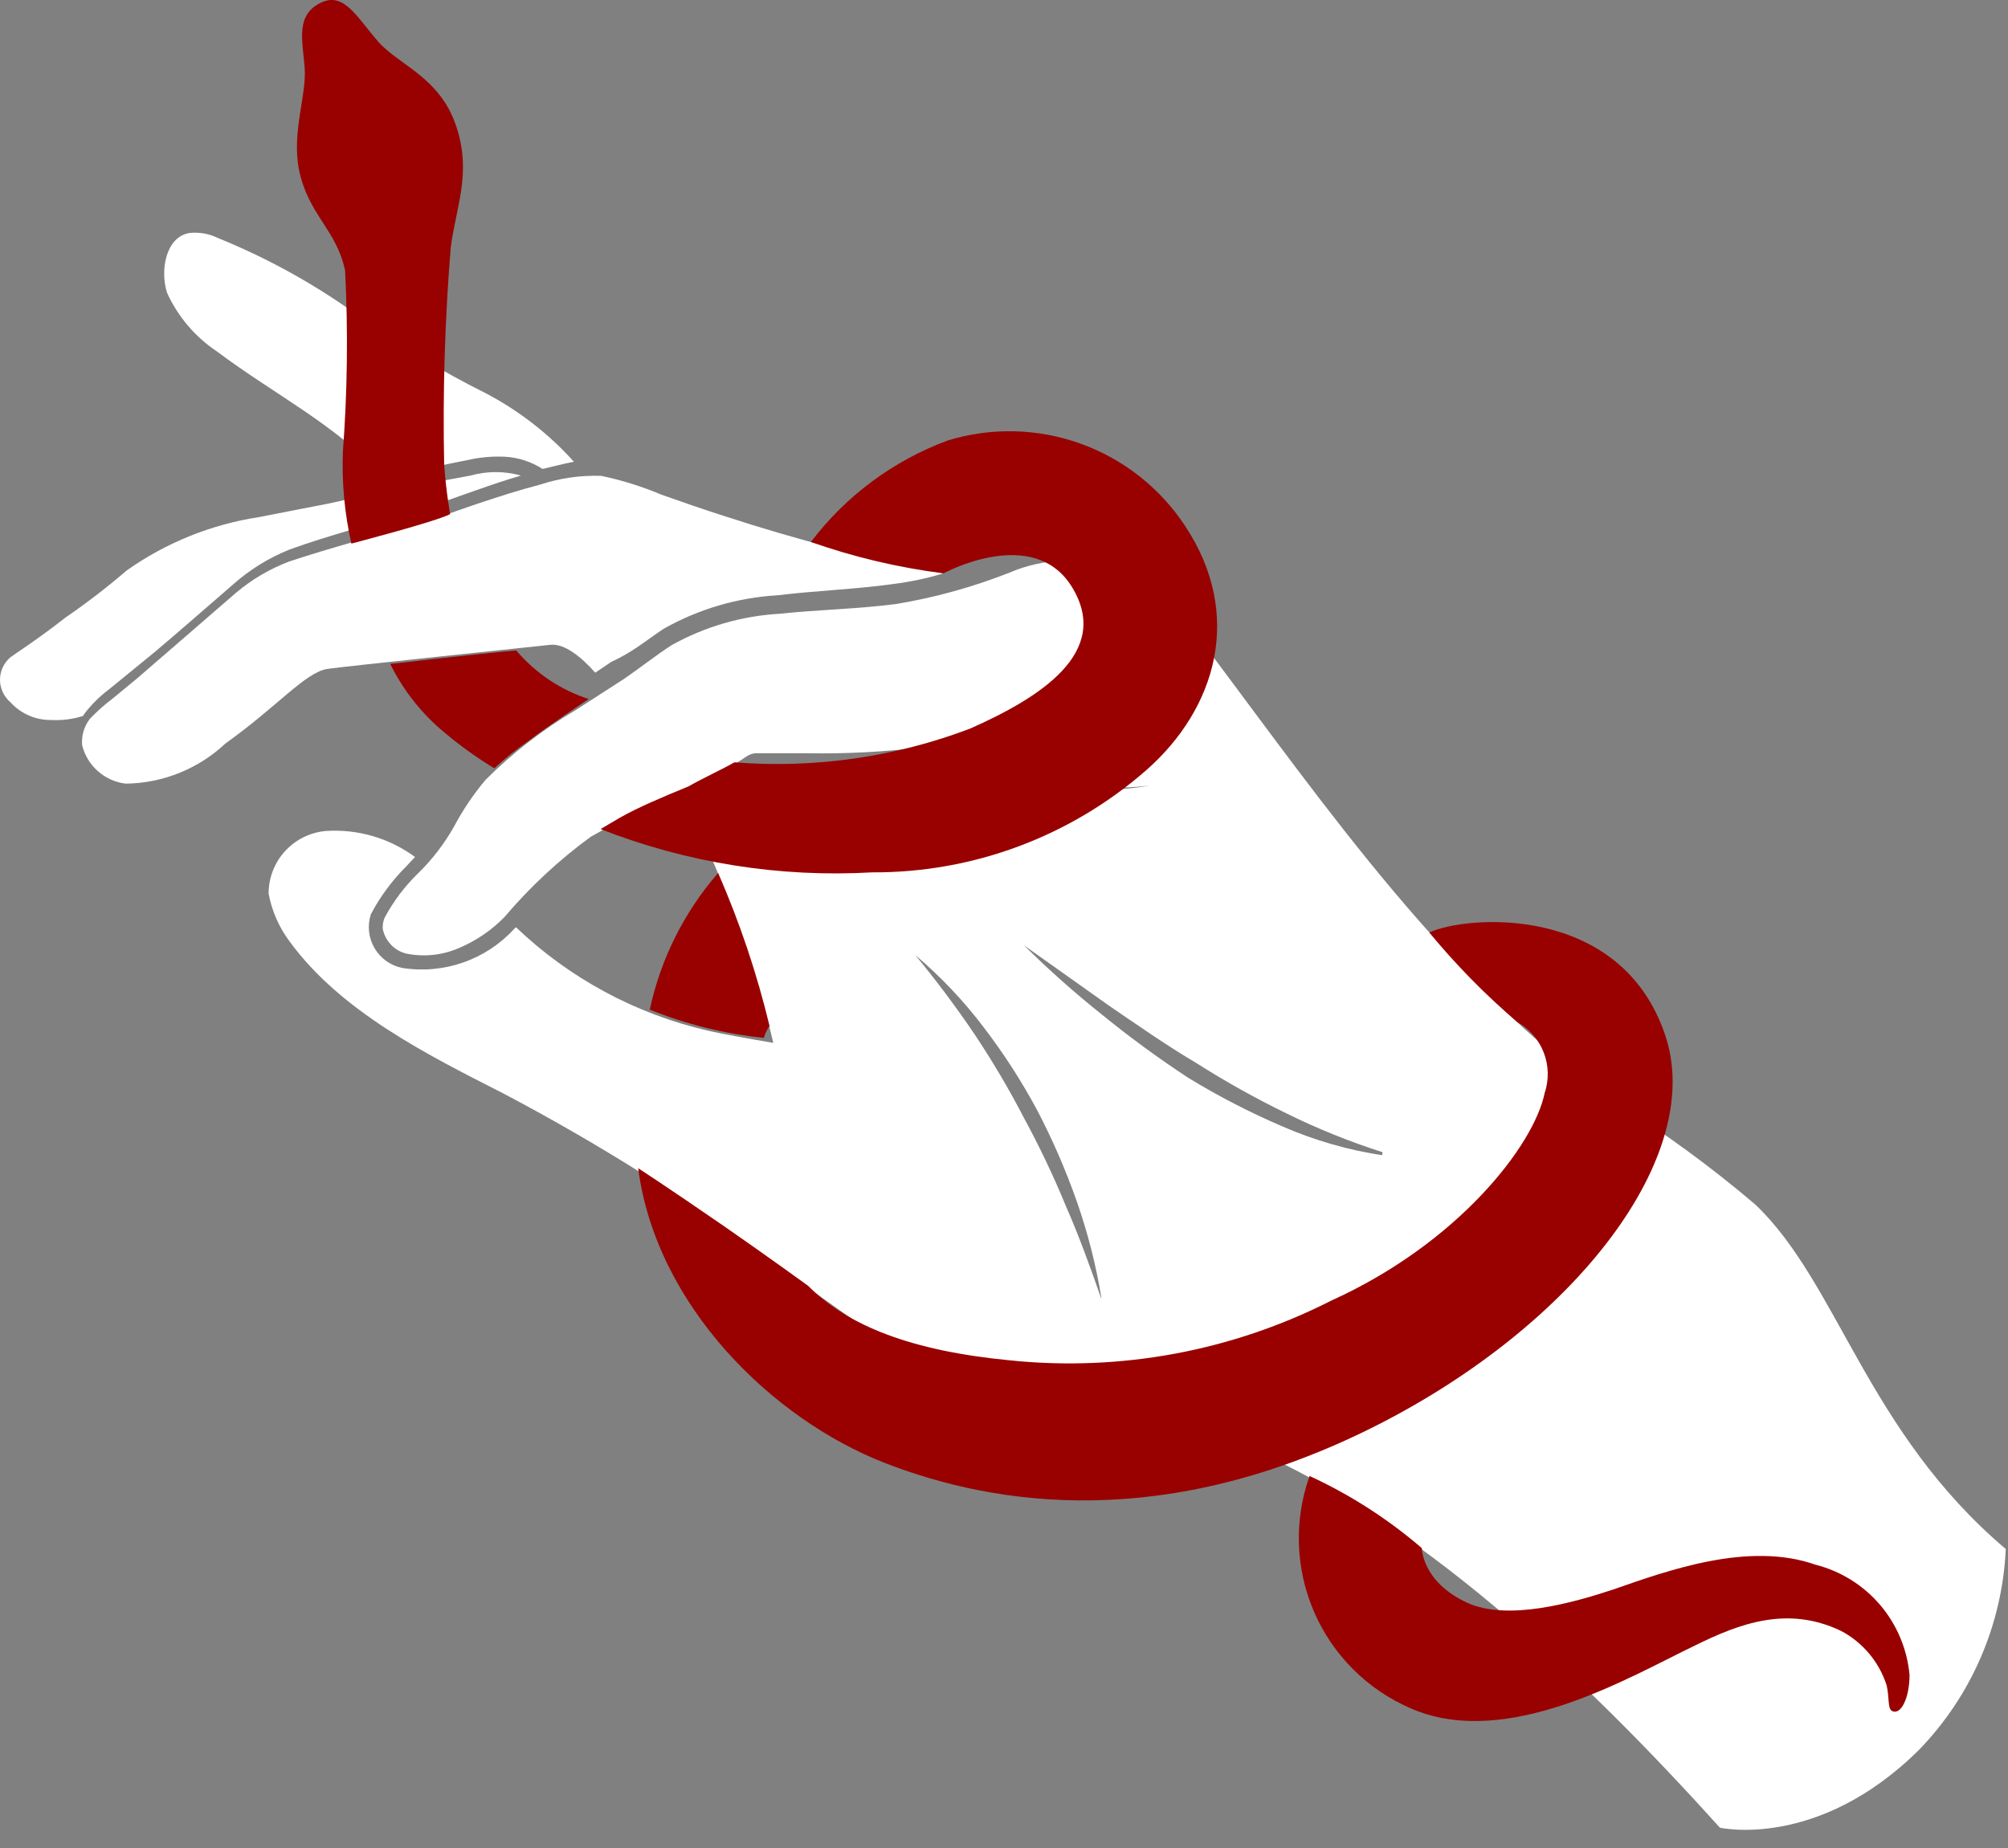 <svg width="88" height="81" viewBox="0 0 88 81" fill="none" xmlns="http://www.w3.org/2000/svg">
<rect x="0" y="0" width="88" height="81" fill="#808080" stroke="none"/>
<path d="M20.468 20.169C21.012 20.042 21.571 19.991 22.13 20.018C22.716 20.051 23.284 20.236 23.778 20.554C24.245 20.444 24.712 20.321 25.152 20.238C24.043 19.005 22.722 17.982 21.251 17.216C19.385 16.287 17.598 15.207 15.907 13.988C13.944 12.541 11.807 11.346 9.547 10.43C9.163 10.242 8.735 10.166 8.31 10.21C7.266 10.375 7.005 11.845 7.321 12.834C7.796 13.877 8.553 14.767 9.506 15.403C12.116 17.354 14.602 18.535 16.827 20.898L17.363 20.774C18.393 20.595 19.424 20.376 20.468 20.169Z" fill="white"/>
<path d="M29.081 27.56C30.613 26.694 32.324 26.191 34.081 26.09C35.784 25.884 37.488 25.829 39.15 25.596C39.894 25.502 40.63 25.346 41.348 25.128C38.095 24.484 34.884 23.644 31.732 22.615C30.825 22.326 29.919 22.01 28.985 21.68C28.134 21.321 27.251 21.045 26.347 20.856C25.439 20.826 24.532 20.956 23.668 21.241C22.762 21.474 21.869 21.763 20.921 22.079C19.973 22.395 19.149 22.725 18.174 22.986L15.426 23.769C14.52 24.03 13.599 24.304 12.679 24.607C11.828 24.929 11.039 25.393 10.344 25.98L6.044 29.703L4.945 30.61C4.587 30.879 4.251 31.178 3.942 31.502C3.686 31.83 3.564 32.242 3.599 32.656C3.707 33.099 3.948 33.498 4.29 33.8C4.631 34.101 5.056 34.292 5.508 34.346C7.133 34.328 8.692 33.7 9.877 32.588C12.184 30.939 13.366 29.483 14.341 29.318C15.083 29.208 23.504 28.329 24.122 28.261C24.74 28.192 25.495 28.81 26.086 29.483L26.8 29.002C27.693 28.604 28.339 28.055 29.081 27.56Z" fill="white"/>
<path d="M4.78 30.211L6.799 28.563C7.665 27.835 10.206 25.623 10.206 25.623C10.939 24.969 11.78 24.448 12.693 24.084C13.599 23.755 14.506 23.48 15.44 23.205L18.187 22.395C19.08 22.148 19.973 21.79 20.866 21.488C21.525 21.255 22.171 21.035 22.83 20.843C22.107 20.641 21.342 20.641 20.619 20.843L17.514 21.419C16.484 21.625 15.454 21.831 14.424 22.065L11.319 22.669C9.241 22.991 7.266 23.79 5.549 25.005C4.695 25.74 3.801 26.428 2.871 27.065C1.648 28.027 0.549 28.727 0.453 28.81C0.311 28.931 0.197 29.082 0.119 29.251C0.041 29.421 0 29.605 0 29.792C0 29.979 0.041 30.163 0.119 30.333C0.197 30.502 0.311 30.653 0.453 30.774C0.681 31.027 0.962 31.228 1.274 31.363C1.587 31.498 1.926 31.564 2.266 31.557C2.731 31.581 3.196 31.52 3.64 31.379C3.658 31.339 3.681 31.302 3.709 31.269C4.016 30.869 4.376 30.513 4.78 30.211Z" fill="white"/>
<path d="M87.902 67.891C81.803 62.727 80.553 56.229 76.913 52.781C74.977 51.137 72.925 49.636 70.772 48.289C63.437 43.096 58.203 35.5 52.804 28.302C51.795 26.933 50.502 25.799 49.013 24.977C47.464 24.4 45.75 24.444 44.233 25.101C42.628 25.732 40.961 26.193 39.26 26.475C37.543 26.695 35.826 26.722 34.163 26.901C32.505 26.995 30.889 27.465 29.438 28.274C28.751 28.714 28.064 29.263 27.364 29.744L25.235 31.118C23.792 31.968 22.463 32.998 21.278 34.181C20.751 34.809 20.29 35.49 19.905 36.214C19.476 36.978 18.939 37.677 18.311 38.288C17.729 38.855 17.238 39.508 16.855 40.225C16.791 40.377 16.763 40.542 16.773 40.706C16.806 40.877 16.871 41.04 16.965 41.187C17.152 41.487 17.447 41.703 17.789 41.791C18.564 41.953 19.37 41.871 20.097 41.558C20.856 41.241 21.543 40.774 22.116 40.184C23.229 38.872 24.492 37.697 25.88 36.681C27.372 35.831 28.914 35.069 30.496 34.401C31.254 34.05 31.985 33.642 32.68 33.178C32.797 33.091 32.934 33.035 33.078 33.014H33.435H34.095H35.372C37.061 33.044 38.751 32.956 40.428 32.752L41.046 32.656C41.177 32.626 41.313 32.626 41.444 32.656L41.774 32.752L42.969 33.22C43.756 33.526 44.558 33.792 45.373 34.016C47.003 34.495 48.714 34.636 50.401 34.428C48.713 34.727 46.981 34.666 45.318 34.25C44.482 34.054 43.657 33.815 42.845 33.535L41.65 33.123H41.362C41.285 33.107 41.205 33.107 41.128 33.123L40.496 33.247C38.805 33.542 37.089 33.68 35.372 33.659H34.095C33.73 33.618 33.361 33.651 33.01 33.755C32.296 34.244 31.543 34.672 30.757 35.033L30.111 35.335C31.773 38.632 33.041 42.113 33.889 45.706C32.803 45.528 31.54 45.294 31.018 45.171C27.859 44.443 24.955 42.877 22.611 40.638L22.528 40.72C21.915 41.386 21.146 41.89 20.29 42.187C19.434 42.484 18.519 42.566 17.624 42.423C17.373 42.372 17.135 42.268 16.926 42.119C16.717 41.969 16.543 41.777 16.413 41.556C16.283 41.334 16.202 41.087 16.174 40.832C16.146 40.577 16.172 40.319 16.251 40.074C16.665 39.288 17.198 38.57 17.83 37.945L18.188 37.56C17.062 36.733 15.68 36.329 14.286 36.42C13.599 36.479 12.959 36.794 12.493 37.303C12.027 37.812 11.77 38.478 11.772 39.168C11.916 39.935 12.236 40.66 12.707 41.283C14.932 44.319 18.668 46.201 22.02 47.904C26.226 50.117 30.254 52.652 34.067 55.487C38.381 58.509 40.606 60.419 45.057 61.669C47.269 62.301 51.046 61.971 54 63.152C61.967 66.339 69.577 73.675 75.374 80.104C75.374 80.104 79.66 81.093 84.097 76.697C86.398 74.325 87.752 71.193 87.902 67.891ZM48.258 56.902C47.777 55.528 47.282 54.155 46.719 52.877C46.175 51.554 45.561 50.261 44.878 49.003C44.22 47.732 43.49 46.498 42.694 45.308C41.897 44.127 41.032 42.973 40.112 41.86C41.223 42.8 42.227 43.859 43.106 45.02C43.992 46.176 44.782 47.403 45.469 48.687C46.141 49.977 46.72 51.312 47.2 52.685C47.679 54.057 48.038 55.468 48.271 56.902H48.258ZM60.621 50.638C59.092 50.411 57.6 49.981 56.184 49.361C54.761 48.751 53.383 48.039 52.063 47.231C50.766 46.38 49.515 45.463 48.312 44.484C47.114 43.53 45.967 42.512 44.878 41.434L48.615 44.086C49.865 44.937 51.115 45.816 52.42 46.586C53.696 47.397 55.016 48.136 56.376 48.797C57.737 49.469 59.147 50.039 60.593 50.501C60.593 50.501 60.566 50.638 60.566 50.624L60.621 50.638Z" fill="white"/>
<path d="M19.726 22.532C19.149 22.849 15.399 23.824 15.399 23.824C15.1 22.499 14.975 21.142 15.028 19.785C15.226 17.148 15.258 14.5 15.124 11.859C14.739 10.046 13.517 9.428 13.105 7.449C12.775 5.787 13.448 4.166 13.352 2.957C13.256 1.749 12.926 0.608 14.135 0.086C15.11 -0.326 15.687 0.814 16.58 1.831C17.473 2.848 19.245 3.37 19.973 5.471C20.701 7.573 19.973 9.084 19.753 10.856C19.496 14.013 19.399 17.181 19.465 20.348C19.534 21.434 19.726 22.532 19.726 22.532Z" fill="#990000"/>
<path d="M22.624 28.508C23.463 29.499 24.562 30.237 25.797 30.637C25.797 30.637 23.902 31.901 23.174 32.464C22.643 32.832 22.138 33.236 21.663 33.673C20.92 33.224 20.213 32.719 19.547 32.162C18.52 31.33 17.686 30.285 17.102 29.099C17.102 29.099 21.031 28.645 22.624 28.508Z" fill="#990000"/>
<path d="M32.185 33.412C35.7 33.69 39.234 33.183 42.529 31.928C45.62 30.555 48.683 28.59 47.007 25.774C45.331 22.958 41.348 25.129 41.348 25.129C39.368 24.877 37.42 24.416 35.537 23.755C37.072 21.729 39.156 20.185 41.54 19.304C43.446 18.721 45.489 18.771 47.364 19.448C49.239 20.124 50.844 21.389 51.939 23.055C54.508 26.928 53.313 31.049 50.236 33.755C46.914 36.663 42.644 38.256 38.23 38.234C34.169 38.467 30.107 37.821 26.32 36.338L27.157 35.844C27.954 35.39 29.026 34.937 30.166 34.47C30.866 34.072 31.718 33.687 32.185 33.412Z" fill="#990000"/>
<path d="M31.471 38.261C29.983 39.973 28.952 42.033 28.476 44.251C30.076 44.896 31.76 45.312 33.476 45.487C33.527 45.3 33.611 45.123 33.724 44.965C33.172 42.668 32.418 40.425 31.471 38.261Z" fill="#990000"/>
<path d="M27.968 51.201C28.751 57.218 33.834 62.191 38.765 64.114C43.697 66.037 51.128 67.109 60.264 62.507C69.083 58.056 74.77 50.624 72.97 45.349C71.006 39.552 64.192 40.129 62.64 40.871C63.809 42.291 65.101 43.606 66.5 44.8C67.029 45.098 67.438 45.571 67.656 46.137C67.874 46.704 67.888 47.329 67.695 47.904C67.214 50.24 63.849 54.512 58.354 56.998C54.007 59.213 49.113 60.124 44.26 59.622C39.974 59.21 37.172 58.125 35.413 56.353C35.413 56.353 33.71 55.116 31.732 53.743C29.163 51.971 27.968 51.201 27.968 51.201Z" fill="#990000"/>
<path d="M57.392 64.691C59.17 65.511 60.826 66.574 62.31 67.851C62.31 67.851 62.31 69.32 64.288 70.241C66.074 71.065 68.959 70.241 70.704 69.664C73.107 68.826 76.638 67.548 79.564 68.579C80.667 68.859 81.656 69.474 82.394 70.34C83.132 71.207 83.583 72.281 83.685 73.414C83.685 74.417 83.3 75.214 82.902 74.98C82.723 74.856 82.806 74.417 82.682 73.867C82.353 72.839 81.632 71.98 80.677 71.477C78.341 70.365 76.253 71.147 74.275 72.123C71.418 73.496 66.033 76.725 61.816 74.87C59.924 74.052 58.414 72.545 57.593 70.655C56.772 68.764 56.7 66.632 57.392 64.691Z" fill="#990000"/>
</svg>
